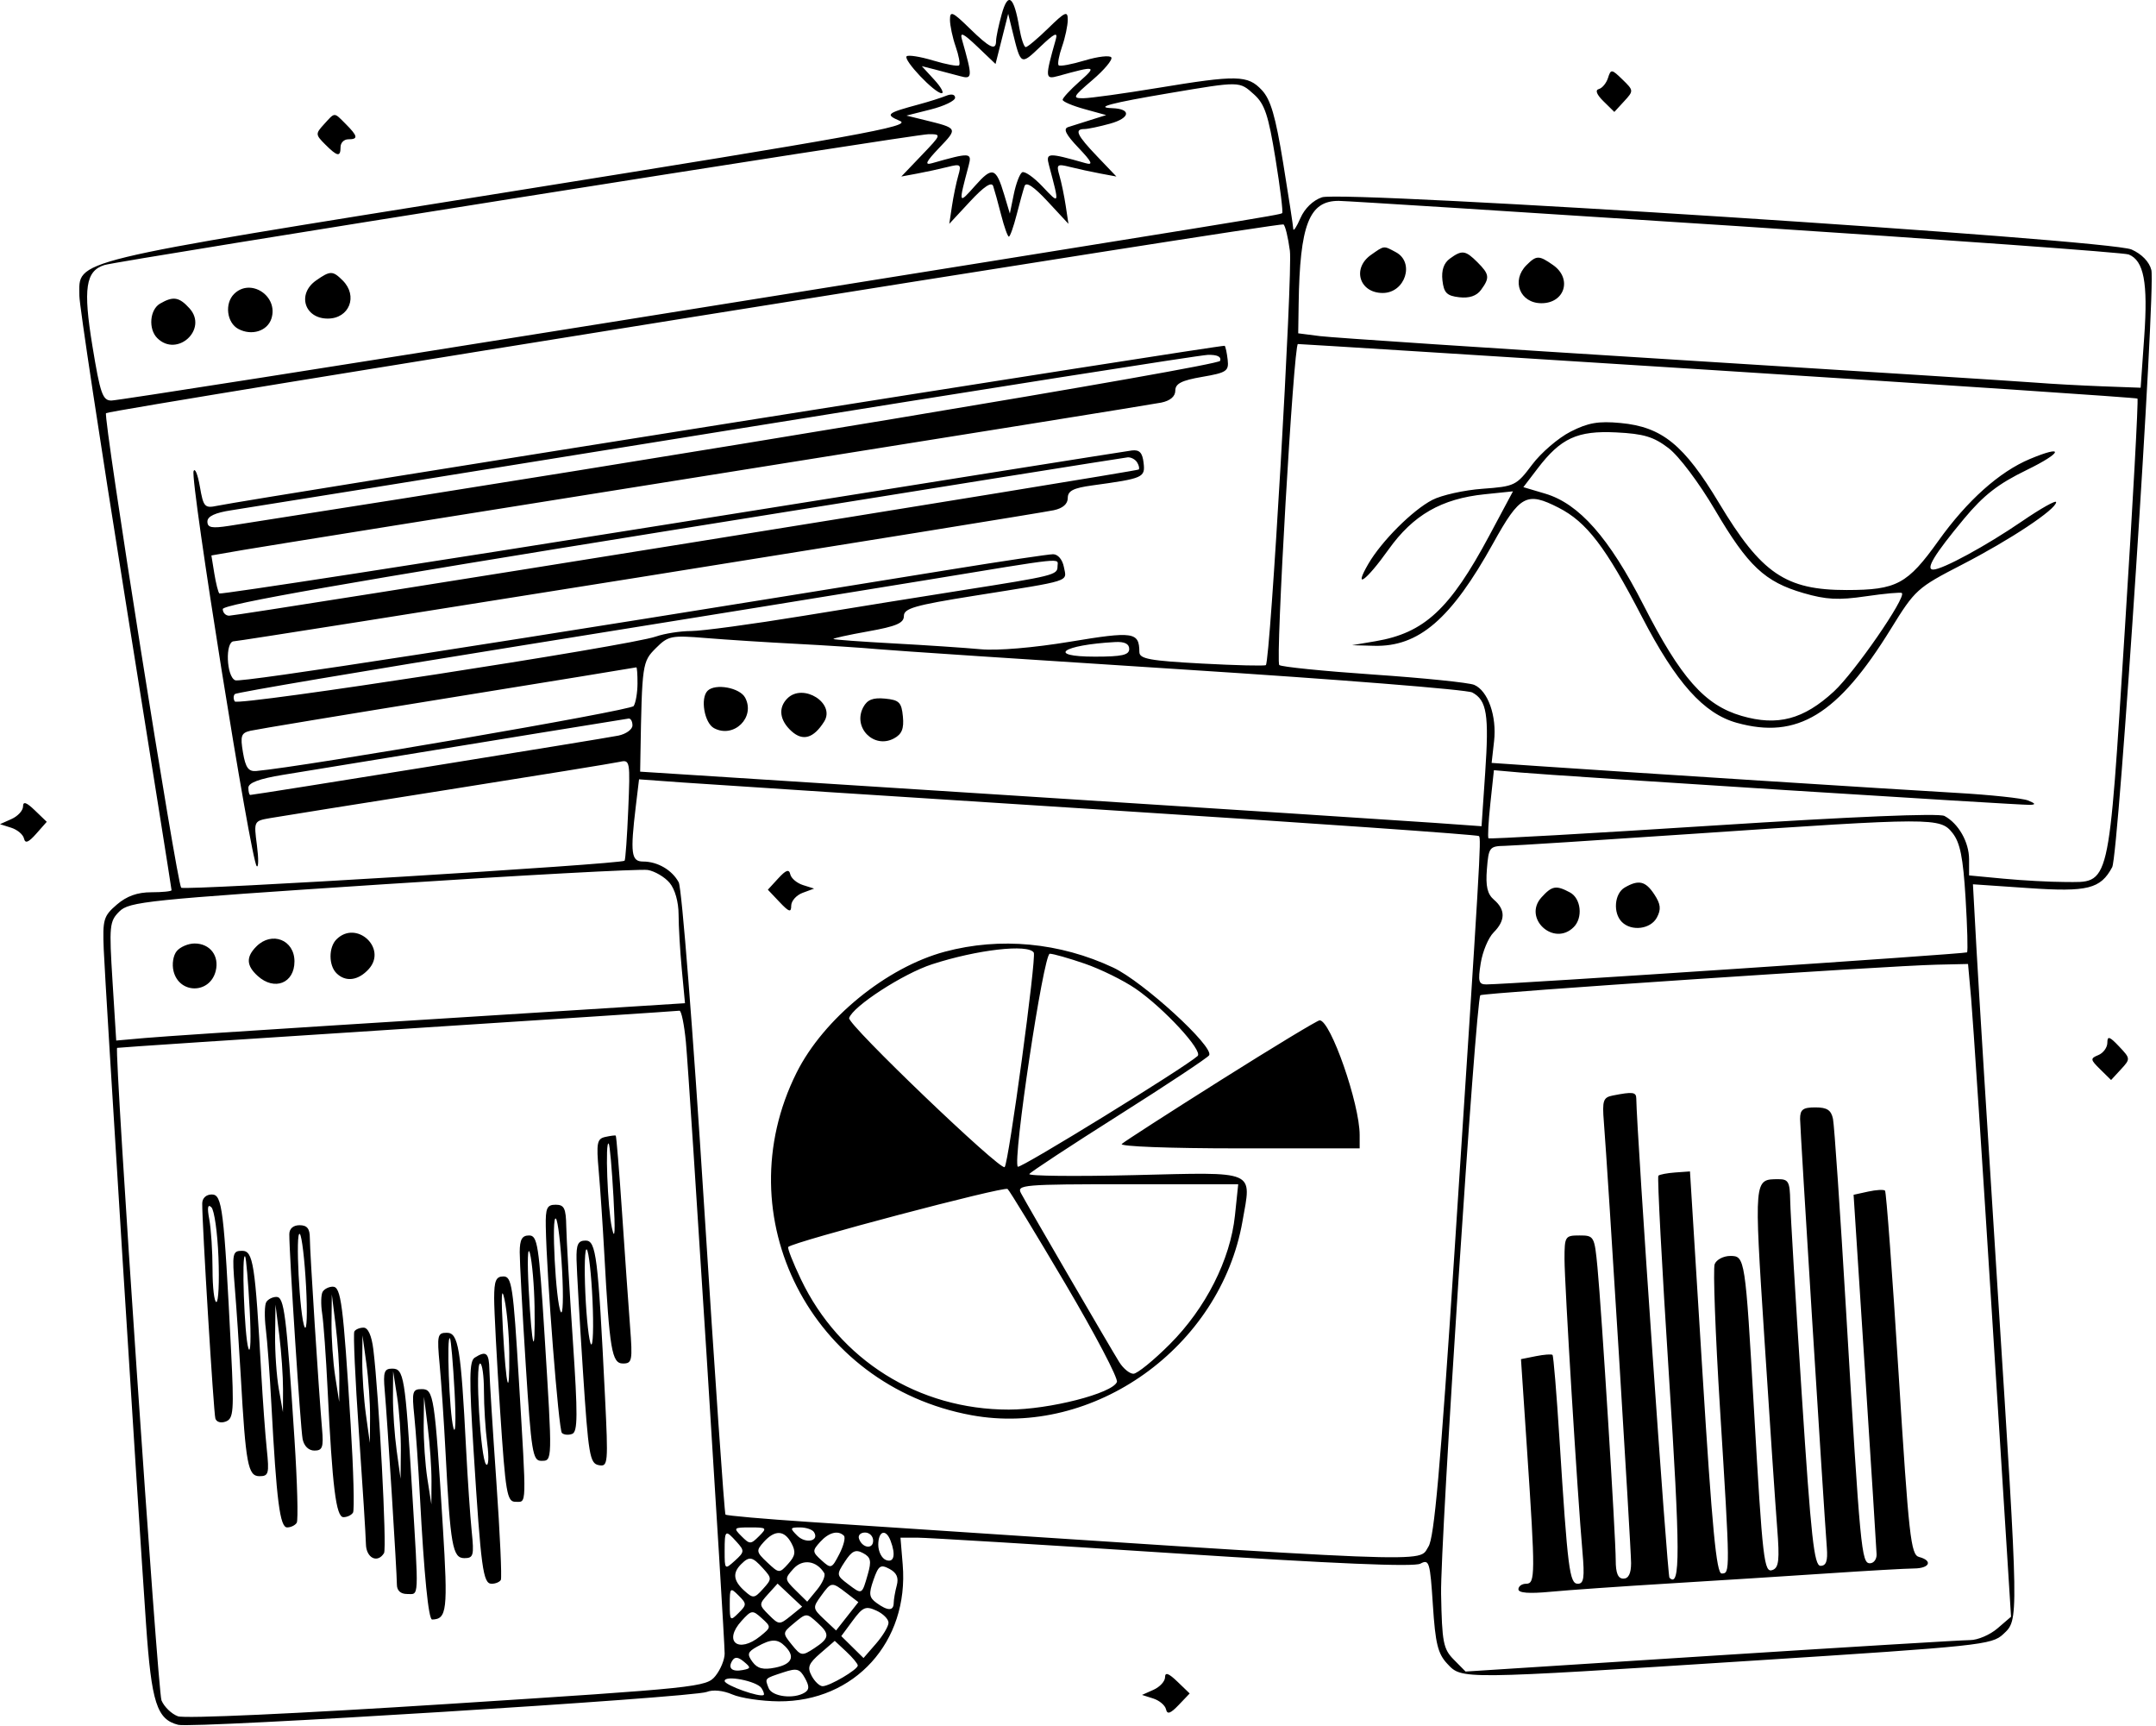 <svg width="421" height="337" viewBox="0 0 421 337" fill="none" xmlns="http://www.w3.org/2000/svg">
<path fill-rule="evenodd" clip-rule="evenodd" d="M195.597 2.787C195 4.938 194.509 7.261 194.506 7.948C194.497 9.977 193.31 9.419 189.292 5.495C186.002 2.283 185.5 2.064 185.5 3.846C185.5 4.975 186.002 7.34 186.616 9.1C187.229 10.86 187.528 12.503 187.28 12.751C187.033 12.999 184.754 12.577 182.218 11.814C179.681 11.05 177.349 10.682 177.035 10.996C176.336 11.695 182.508 18.198 183.87 18.198C184.408 18.198 183.758 17.01 182.424 15.557L180 12.916L182.5 13.549C183.875 13.897 186.079 14.481 187.397 14.845C189.936 15.547 189.959 15.173 187.837 7.698C187.4 6.158 188.089 6.479 190.834 9.094L194.397 12.491L195.633 7.594L196.868 2.698L197.727 6.198C199.344 12.784 199.313 12.768 203.147 9.113C205.9 6.489 206.599 6.161 206.163 7.698C204.041 15.173 204.064 15.547 206.603 14.845C214.052 12.785 214.26 12.841 210.75 15.958C208.963 17.545 207.5 19.131 207.5 19.482C207.5 19.834 209.412 20.649 211.75 21.295L216 22.469L213 23.413C211.35 23.932 209.363 24.56 208.585 24.809C207.559 25.138 208.108 26.247 210.585 28.845C213.209 31.598 213.537 32.297 212 31.861C204.549 29.746 204.173 29.769 204.847 32.303C206.914 40.073 206.941 39.988 203.559 36.404C201.849 34.593 200.062 33.35 199.588 33.643C199.115 33.936 198.382 35.868 197.96 37.937L197.192 41.698L196.096 38.03C194.495 32.672 193.788 32.452 190.41 36.261C187.127 39.962 187.121 39.943 189.153 32.303C189.827 29.769 189.451 29.746 182 31.861C180.463 32.297 180.791 31.598 183.415 28.845C187.07 25.011 187.086 25.042 180.5 23.425L177 22.566L181.75 21.368C184.363 20.709 186.5 19.678 186.5 19.077C186.5 18.43 185.785 18.276 184.75 18.699C183.787 19.093 181.425 19.841 179.5 20.361C173.06 22.102 172.782 22.344 175.75 23.618C178.127 24.638 167.756 26.518 99.352 37.463C12.201 51.409 15.5 50.609 15.5 57.776C15.5 59.553 19.55 86.293 24.5 117.198C29.45 148.103 33.5 173.572 33.5 173.794C33.5 174.016 31.725 174.198 29.556 174.198C26.827 174.198 24.747 174.942 22.806 176.612C20.214 178.843 20.02 179.51 20.256 185.362C20.537 192.293 26.911 293.927 28.522 317.142C29.585 332.461 30.621 335.688 34.816 336.741C37.738 337.475 135.325 331.401 138 330.319C139.21 329.83 141.185 330.023 143 330.809C144.65 331.523 148.724 332.128 152.054 332.153C166.876 332.263 177.521 320.529 176.271 305.456L175.835 300.198H179.148C180.969 300.198 203.397 301.562 228.987 303.229C260.714 305.296 276.103 305.946 277.362 305.272C279.078 304.353 279.251 304.928 279.798 313.366C280.286 320.894 280.768 322.855 282.617 324.823C285.495 327.886 284.86 327.892 342.421 324.202C386.688 321.364 388.949 321.125 391.171 319.038C394.221 316.172 394.236 317.069 390.063 251.611C388.173 221.959 386.318 192.06 385.941 185.169L385.254 172.64L396.107 173.383C407.649 174.174 410.175 173.542 412.446 169.299C413.713 166.932 420.972 56.215 420.09 52.703C419.692 51.115 418.221 49.596 416.224 48.71C411.837 46.764 262.334 37.124 258.145 38.517C256.409 39.095 254.759 40.688 253.934 42.582C253.189 44.296 252.561 45.248 252.539 44.698C252.517 44.148 251.628 38.357 250.563 31.83C249.065 22.648 248.121 19.423 246.389 17.58C243.635 14.648 241.582 14.608 226 17.178C219.4 18.266 212.907 19.166 211.57 19.177C209.33 19.196 209.467 18.918 213.327 15.614C215.63 13.643 217.287 11.662 217.008 11.211C216.73 10.761 214.403 11.025 211.836 11.797C209.27 12.57 206.967 12.999 206.72 12.751C206.472 12.503 206.771 10.86 207.384 9.1C207.998 7.34 208.5 4.975 208.5 3.846C208.5 2.064 207.998 2.283 204.708 5.495C202.622 7.532 200.637 9.198 200.296 9.198C199.955 9.198 199.389 7.501 199.039 5.428C197.99 -0.78 196.834 -1.667 195.597 2.787ZM313.995 15.212C313.671 16.234 312.865 17.211 312.203 17.384C311.436 17.584 311.767 18.452 313.115 19.775L315.23 21.853L317.141 19.775C319.027 17.726 319.023 17.669 316.819 15.527C314.701 13.468 314.554 13.452 313.995 15.212ZM244.89 18.448C246.959 20.308 247.682 22.483 249.065 30.996C249.984 36.66 250.571 41.435 250.368 41.607C249.952 41.961 246.327 42.55 117.36 63.202C65.858 71.45 22.836 78.198 21.756 78.198C20.038 78.198 19.575 76.873 18.048 67.566C16.203 56.325 16.717 52.884 20.41 51.738C23.218 50.867 178.641 26.198 181.322 26.198C183.88 26.198 183.866 26.24 179.953 30.33L176 34.463L179.133 33.879C180.857 33.557 183.514 32.982 185.039 32.599C187.601 31.956 187.758 32.084 187.116 34.301C186.734 35.619 186.184 38.273 185.894 40.198L185.366 43.698L189.42 39.334C192.136 36.41 193.628 35.42 193.938 36.334C194.193 37.084 194.891 39.61 195.489 41.948C196.088 44.286 196.767 46.198 197 46.198C197.233 46.198 197.912 44.286 198.511 41.948C199.109 39.61 199.807 37.084 200.062 36.334C200.372 35.42 201.864 36.41 204.58 39.334L208.634 43.698L208.106 40.198C207.816 38.273 207.266 35.619 206.884 34.301C206.242 32.084 206.399 31.956 208.961 32.599C210.486 32.982 213.143 33.557 214.867 33.879L218 34.463L214.25 30.538C210.275 26.379 209.725 25.201 211.75 25.192C212.438 25.189 214.699 24.715 216.776 24.138C220.719 23.043 220.965 21.255 217.191 21.119C213.6 20.99 217.002 20.093 228.319 18.185C242.248 15.837 241.983 15.833 244.89 18.448ZM63.25 24.281C61.58 26.111 61.591 26.289 63.5 28.198C65.892 30.59 66.5 30.692 66.5 28.698C66.5 27.873 67.175 27.198 68 27.198C69.994 27.198 69.892 26.59 67.5 24.198C65.161 21.859 65.467 21.853 63.25 24.281ZM339 44.125C380.25 46.815 414.746 49.314 415.658 49.679C418.633 50.868 419.449 55.154 418.705 65.698L418 75.698L410.5 75.42C406.375 75.267 400.525 74.945 397.5 74.704C394.475 74.464 362.75 72.444 327 70.216C291.25 67.988 260.087 65.92 257.75 65.62L253.5 65.075L253.584 59.387C253.815 43.841 255.632 39.176 261.441 39.216C262.849 39.225 297.75 41.434 339 44.125ZM251.875 48.966C252.444 53.256 248.051 128.98 247.183 129.848C246.99 130.041 241.358 129.905 234.666 129.545C224.475 128.997 222.498 128.632 222.485 127.294C222.447 123.381 221.37 123.22 208.97 125.279C201.86 126.46 194.767 127.059 191.5 126.753C188.475 126.471 180.825 125.958 174.5 125.615C168.175 125.271 162.885 124.884 162.744 124.755C162.604 124.626 165.641 123.957 169.494 123.268C175.037 122.278 176.5 121.649 176.5 120.259C176.5 118.773 178.629 118.162 190.25 116.311C209.569 113.234 208.307 113.638 207.748 110.713C207.467 109.246 206.586 108.2 205.633 108.203C204.735 108.206 195.675 109.558 185.5 111.207C95.405 125.814 47.166 133.284 45.949 132.817C44.19 132.142 43.934 125.198 45.667 125.198C46.993 125.198 201.518 100.504 205.75 99.616C207.523 99.244 208.5 98.397 208.5 97.232C208.5 95.834 209.576 95.278 213.25 94.774C223.286 93.397 223.641 93.241 223.308 90.356C223.077 88.362 222.5 87.76 221 87.947C219.9 88.084 179.457 94.515 131.126 102.239C82.795 109.963 43.063 116.094 42.833 115.864C42.603 115.634 42.159 113.87 41.846 111.944L41.278 108.442L47.639 107.343C51.138 106.738 92.25 100.15 139 92.704C185.75 85.257 225.238 78.911 226.75 78.602C228.509 78.242 229.5 77.398 229.5 76.259C229.5 74.893 230.721 74.269 234.75 73.577C239.511 72.759 239.975 72.449 239.728 70.248C239.579 68.914 239.316 67.681 239.144 67.508C238.864 67.228 48.782 97.41 42.386 98.75C39.964 99.257 39.717 98.981 39.029 94.998C38.62 92.633 38.068 91.272 37.801 91.975C37.106 93.803 48.978 168.054 50.133 169.107C50.49 169.432 50.504 167.579 50.166 164.989C49.552 160.302 49.565 160.277 52.775 159.715C54.549 159.405 70.175 156.911 87.5 154.172C104.825 151.433 119.92 148.983 121.045 148.728C123.017 148.279 123.075 148.608 122.68 157.98C122.455 163.325 122.133 167.85 121.964 168.036C121.355 168.707 35.985 173.908 35.382 173.311C34.546 172.481 20.095 81.269 20.704 80.661C21.361 80.004 249.841 43.386 250.618 43.813C250.958 44 251.524 46.319 251.875 48.966ZM267.723 49.755C263.964 52.387 265.436 57.198 270 57.198C274.393 57.198 276.313 51.238 272.566 49.233C270.134 47.932 270.36 47.908 267.723 49.755ZM283.105 50.497C281.923 51.362 281.441 52.784 281.664 54.747C281.941 57.177 282.521 57.757 284.951 58.034C286.914 58.257 288.336 57.775 289.201 56.593C290.937 54.218 290.85 53.548 288.5 51.198C286.15 48.848 285.48 48.761 283.105 50.497ZM298.071 51.769C295.051 54.79 296.789 59.198 301 59.198C305.564 59.198 307.036 54.387 303.277 51.755C300.509 49.816 300.024 49.817 298.071 51.769ZM61.723 54.755C57.964 57.387 59.436 62.198 64 62.198C68.211 62.198 69.949 57.79 66.929 54.769C64.976 52.817 64.491 52.816 61.723 54.755ZM45.7 57.398C43.826 59.272 44.285 63.013 46.538 64.218C49.141 65.612 52.224 64.642 53.004 62.185C54.401 57.785 48.911 54.187 45.7 57.398ZM31.25 59.278C29.241 60.448 28.932 64.23 30.7 65.998C34.584 69.882 40.686 64.271 37.004 60.202C34.982 57.968 33.82 57.781 31.25 59.278ZM335.5 72.319C380.325 75.17 417.171 77.643 417.38 77.813C417.588 77.984 416.482 98.224 414.921 122.791C411.653 174.23 412.135 172.203 403.177 172.191C400.33 172.187 394.962 171.897 391.25 171.546L384.5 170.909V167.776C384.5 164.403 382.439 160.771 379.69 159.3C378.617 158.725 361.817 159.424 334.491 161.179C310.571 162.715 290.848 163.834 290.662 163.664C290.476 163.494 290.637 160.432 291.02 156.86L291.715 150.365L296.858 150.818C304.577 151.499 394.529 157.208 396.388 157.135C397.587 157.087 397.487 156.867 396 156.273C394.9 155.835 388.6 155.168 382 154.791C370.171 154.116 318.883 150.834 300.634 149.584L291.269 148.943L291.747 144.697C292.3 139.796 290.551 134.85 287.861 133.705C286.838 133.269 278.001 132.365 268.224 131.696C258.447 131.027 250.158 130.189 249.802 129.834C249.034 129.066 252.623 67.212 253.438 67.166C253.747 67.149 290.675 69.468 335.5 72.319ZM238.253 70.448C237.921 71.449 132.932 88.926 44.75 102.659C41.345 103.189 40.5 103.022 40.5 101.821C40.5 100.799 42.006 100.095 45.225 99.612C47.823 99.222 91.136 92.258 141.475 84.137C191.814 76.015 234.275 69.331 235.833 69.284C237.681 69.228 238.523 69.633 238.253 70.448ZM306.675 84.277C304.296 85.49 300.921 88.387 299.175 90.715C296.111 94.801 295.773 94.965 289.492 95.423C285.913 95.683 281.502 96.663 279.69 97.6C275.836 99.593 269.768 105.657 267.193 110.088C264.178 115.279 266.734 113.464 271.134 107.29C275.941 100.543 281.471 97.366 289.923 96.494L295.436 95.925L290.823 104.551C283.136 118.924 278.129 123.573 268.597 125.185L264 125.963L268.29 126.08C277.036 126.32 283.351 120.884 291.588 106.027C296.782 96.659 298.11 95.938 304.327 99.109C309.826 101.915 313.536 106.768 320.605 120.4C327.302 133.317 332.674 139.32 339.145 141.117C350.954 144.395 358.861 139.577 369.219 122.792C373.953 115.121 374.365 114.749 383.1 110.247C392.538 105.383 401.5 99.435 401.5 98.035C401.5 97.582 398.508 99.26 394.851 101.763C387.868 106.544 379.308 111.198 377.498 111.198C375.923 111.198 377.71 108.251 383.52 101.269C387.363 96.652 390.153 94.482 395.75 91.759C402.761 88.348 403.227 86.738 396.372 89.611C390.409 92.11 384.138 97.718 378.524 105.57C372.456 114.058 370.362 115.182 360.616 115.192C348.684 115.205 343.944 111.979 335.687 98.228C328.846 86.835 324.551 83.343 316.445 82.584C312.114 82.178 310.115 82.525 306.675 84.277ZM325.809 87.484C327.855 89.045 331.767 94.248 334.91 99.588C341.35 110.531 344.61 113.593 352.157 115.787C356.59 117.075 358.997 117.2 364.341 116.416C368.003 115.879 371.17 115.593 371.378 115.78C372.28 116.593 362.139 131.276 358.11 134.99C352.171 140.464 347.104 141.806 340.081 139.765C332.889 137.674 328.215 132.391 320.909 118.098C314.196 104.965 308.348 98.34 301.733 96.375L297.467 95.108L300.226 91.491C304.772 85.53 308.009 84.042 315.61 84.42C320.968 84.685 322.9 85.266 325.809 87.484ZM222.041 90.265C222.404 90.851 222.543 91.481 222.35 91.664C221.952 92.042 46.671 120.207 44.75 120.202C44.063 120.2 43.5 119.619 43.5 118.911C43.5 117.978 67.669 113.734 131.25 103.502C179.513 95.735 219.536 89.34 220.191 89.289C220.846 89.239 221.679 89.678 222.041 90.265ZM206.5 110.619C206.5 112.242 205.695 112.442 188 115.22C180.85 116.343 166.843 118.597 156.874 120.23C146.905 121.862 137.037 123.198 134.945 123.198C132.853 123.198 129.76 123.682 128.071 124.273C122.851 126.1 46.42 137.878 45.843 136.945C45.544 136.461 45.554 135.81 45.866 135.499C46.177 135.188 71.309 130.936 101.716 126.051C132.122 121.166 167.575 115.433 180.5 113.31C208.875 108.65 206.5 108.896 206.5 110.619ZM155.5 125.697C161.275 125.997 168.475 126.469 171.5 126.746C174.525 127.023 201.439 128.811 231.308 130.72C261.177 132.628 286.459 134.641 287.49 135.193C290.336 136.716 290.785 139.517 290.01 150.886L289.3 161.304L280.15 160.65C275.118 160.291 238.15 157.894 198 155.323L125 150.651L125.056 147.424C125.363 129.578 125.419 129.188 128.066 126.541C130.481 124.126 131.053 124.01 137.816 124.564C141.767 124.888 149.725 125.398 155.5 125.697ZM220.5 126.698C220.5 127.882 219.089 128.198 213.8 128.198C204.223 128.198 207.391 125.912 217.75 125.348C219.594 125.247 220.5 125.692 220.5 126.698ZM124.485 133.448C124.476 135.235 124.139 137.213 123.735 137.842C123.168 138.724 59.522 149.677 50.044 150.523C48.514 150.66 47.948 149.876 47.448 146.928C46.892 143.651 47.082 143.094 48.904 142.667C50.057 142.397 67.425 139.521 87.5 136.277C107.575 133.033 124.113 130.338 124.25 130.288C124.387 130.239 124.493 131.661 124.485 133.448ZM138.167 134.865C136.71 136.321 137.545 141.152 139.428 142.159C143.294 144.228 147.558 140.043 145.5 136.198C144.456 134.248 139.656 133.375 138.167 134.865ZM153.743 136.355C151.913 138.185 152.226 140.64 154.559 142.751C156.776 144.758 158.871 144.143 160.928 140.881C163.192 137.293 156.819 133.279 153.743 136.355ZM168.57 138.067C166.454 142.021 170.626 146.271 174.558 144.167C176.101 143.341 176.54 142.268 176.308 139.882C176.04 137.113 175.585 136.658 172.816 136.39C170.462 136.162 169.356 136.599 168.57 138.067ZM123.5 141.619C123.5 142.4 122.262 143.298 120.75 143.614C118.146 144.158 49.639 155.198 48.866 155.198C48.664 155.198 48.5 154.564 48.5 153.788C48.5 152.824 50.631 152.03 55.25 151.275C98.554 144.196 122.132 140.357 122.75 140.285C123.162 140.237 123.5 140.837 123.5 141.619ZM215.194 158.075C255.451 160.648 288.574 162.966 288.8 163.225C289.262 163.755 289.041 167.495 283.999 244.695C281.251 286.766 280.06 300.221 278.93 301.945C276.823 305.161 283.21 305.415 158.022 297.132C149.234 296.551 141.873 295.904 141.664 295.695C141.455 295.486 139.558 268.082 137.449 234.798C135.329 201.333 133.131 173.378 132.534 172.262C131.245 169.853 128.407 168.198 125.566 168.198C123.259 168.198 123.049 166.597 124.151 157.423L124.785 152.148L133.392 152.772C138.127 153.116 174.937 155.502 215.194 158.075ZM4.5 157.44C4.5 158.239 3.488 159.345 2.25 159.897L0 160.903L2.186 161.597C3.388 161.979 4.513 162.927 4.686 163.704C4.915 164.734 5.558 164.485 7.065 162.78L9.13 160.444L6.815 158.216C5.147 156.611 4.5 156.394 4.5 157.44ZM381.273 162.636C382.756 164.522 383.332 167.397 383.815 175.333C384.159 180.975 384.288 185.744 384.101 185.93C383.802 186.229 294.75 192.167 290.238 192.189C288.731 192.197 288.572 191.597 289.14 188.046C289.505 185.762 290.636 183.062 291.652 182.046C293.972 179.726 294.002 177.609 291.744 175.675C290.43 174.55 290.078 173.04 290.345 169.685C290.684 165.41 290.851 165.195 293.851 165.135C295.583 165.1 312.3 164.031 331 162.76C377.592 159.591 378.875 159.588 381.273 162.636ZM130.75 172.351C131.798 173.59 132.503 176.08 132.507 178.559C132.511 180.835 132.794 185.659 133.136 189.278L133.757 195.857L114.879 197.056C104.495 197.716 82.05 199.131 65 200.201C47.95 201.271 31.456 202.371 28.347 202.647L22.694 203.147L21.971 191.576C21.293 180.717 21.374 179.879 23.302 177.951C25.221 176.032 28.604 175.684 74.678 172.654C101.805 170.87 125.125 169.607 126.5 169.847C127.875 170.087 129.787 171.214 130.75 172.351ZM151.969 171.485L149.939 173.698L152.219 176.106C154.078 178.069 154.5 178.202 154.5 176.824C154.5 175.894 155.505 174.762 156.734 174.307L158.967 173.481L156.798 172.793C155.605 172.414 154.487 171.467 154.314 170.688C154.08 169.631 153.486 169.833 151.969 171.485ZM317.25 173.278C315.241 174.448 314.932 178.23 316.7 179.998C318.586 181.884 322.315 181.411 323.536 179.131C324.396 177.523 324.288 176.523 323.048 174.631C321.325 172.001 319.98 171.688 317.25 173.278ZM300.996 175.202C297.314 179.271 303.416 184.882 307.3 180.998C309.137 179.161 308.728 175.39 306.566 174.233C303.853 172.782 303.062 172.919 300.996 175.202ZM65.7 183.398C64.157 184.941 64.157 188.455 65.7 189.998C67.476 191.774 69.954 191.458 72.004 189.194C75.686 185.125 69.584 179.514 65.7 183.398ZM50.071 184.769C48.011 186.83 48.086 188.514 50.329 190.543C53.599 193.503 57.5 191.955 57.5 187.698C57.5 183.487 53.092 181.749 50.071 184.769ZM34.511 185.685C33.818 186.52 33.546 188.245 33.891 189.618C35.015 194.099 40.993 194.067 42.12 189.575C42.863 186.616 41.01 184.198 38 184.198C36.76 184.198 35.19 184.867 34.511 185.685ZM184.5 185.801C173.114 188.848 160.811 198.885 155.544 209.426C141.514 237.502 158.372 270.525 189.675 276.287C213.566 280.685 238.306 263.003 242.617 238.448C244.396 228.309 245.636 228.839 221.504 229.419C209.981 229.695 200.752 229.599 200.996 229.205C201.239 228.811 209.116 223.633 218.5 217.698C227.884 211.763 235.807 206.51 236.107 206.025C237.126 204.376 223.199 191.639 217.388 188.908C206.962 184.007 195.317 182.907 184.5 185.801ZM201.863 185.976C202.418 186.874 196.962 227.069 196.179 227.853C195.376 228.655 165.417 199.95 165.807 198.753C166.561 196.437 176.347 190.094 182 188.257C190.791 185.399 200.796 184.25 201.863 185.976ZM211.827 188.138C214.928 189.205 219.397 191.407 221.756 193.03C227.301 196.845 234.962 205.159 233.857 206.162C231.387 208.403 199.195 228.226 198.749 227.78C197.682 226.714 203.762 186.198 204.989 186.198C205.648 186.198 208.725 187.071 211.827 188.138ZM384.902 194.948C385.235 198.66 387.125 227.334 389.101 258.666L392.694 315.635L390.041 317.916C388.582 319.171 386.176 320.198 384.694 320.197C383.212 320.196 360.441 321.578 334.092 323.266L286.184 326.337L283.891 324.017C281.824 321.927 281.578 320.661 281.401 311.198C281.214 301.267 288.169 195.195 289.066 194.299C289.532 193.833 368.375 188.555 378.149 188.336L384.297 188.198L384.902 194.948ZM133.936 203.448C134.593 210.349 141.505 319.421 141.502 322.837C141.501 324.014 140.688 325.979 139.697 327.204C137.943 329.369 136.486 329.521 87.447 332.667C57.775 334.57 36.068 335.56 34.738 335.07C33.493 334.613 32.051 333.217 31.532 331.968C30.805 330.218 22.295 205.1 22.868 204.578C22.941 204.512 47.525 202.881 77.5 200.953C107.475 199.024 132.302 197.391 132.67 197.322C133.039 197.254 133.609 200.011 133.936 203.448ZM238.457 210.831C228.306 217.228 219.572 222.853 219.05 223.331C218.511 223.823 228.35 224.198 241.8 224.198H265.5V221.592C265.5 215.483 259.819 199.198 257.687 199.198C257.262 199.198 248.609 204.433 238.457 210.831ZM411.5 203.572C411.5 204.502 410.712 205.585 409.75 205.98C408.132 206.644 408.16 206.855 410.115 208.775L412.23 210.853L414.146 208.775C416.037 206.724 416.033 206.668 413.781 204.29C411.922 202.327 411.5 202.194 411.5 203.572ZM314.902 213.884C313.058 214.247 312.849 214.868 313.181 218.998C313.956 228.635 318.5 302.247 318.5 305.165C318.5 307.194 318.004 308.198 317 308.198C315.944 308.198 315.5 307.13 315.5 304.59C315.5 300.09 312.746 255.915 311.938 247.448C311.355 241.344 311.272 241.198 308.42 241.198C305.615 241.198 305.5 241.38 305.5 245.81C305.5 250.589 308.038 291.96 309.005 302.948C309.449 307.991 309.276 309.198 308.107 309.198C306.479 309.198 306.126 306.413 304.505 280.78C303.951 272.026 303.346 264.71 303.159 264.524C302.972 264.337 301.51 264.446 299.91 264.766L297 265.348L298.182 283.023C299.819 307.503 299.807 309.198 298 309.198C297.175 309.198 296.5 309.684 296.5 310.278C296.5 310.999 298.576 311.16 302.75 310.763C306.188 310.436 316.65 309.705 326 309.139C335.35 308.572 349.3 307.686 357 307.168C364.7 306.651 372.238 306.221 373.75 306.213C376.818 306.196 377.475 304.686 374.727 303.968C373.125 303.549 372.739 300.078 370.741 268.198C369.524 248.78 368.329 232.694 368.086 232.45C367.842 232.207 366.362 232.289 364.796 232.633L361.948 233.258L364.164 267.478C365.383 286.299 366.407 302.486 366.44 303.448C366.473 304.41 365.887 305.198 365.138 305.198C363.488 305.198 363.259 302.776 360.468 255.698C359.326 236.448 358.183 219.686 357.927 218.448C357.57 216.722 356.768 216.198 354.481 216.198C352.056 216.198 351.5 216.618 351.501 218.448C351.502 220.423 356.032 293.019 356.728 302.198C356.922 304.757 356.591 305.698 355.496 305.698C354.241 305.698 353.649 300.304 351.823 272.198C350.625 253.773 349.613 236.785 349.573 234.448C349.509 230.724 349.221 230.2 347.25 230.213C342.476 230.246 342.504 229.928 344.525 261.22C345.571 277.433 346.698 294.126 347.029 298.316C347.519 304.522 347.355 306.04 346.145 306.504C344.462 307.15 344.192 304.831 342.498 275.198C340.805 245.602 340.743 245.198 337.889 245.198C336.541 245.198 335.16 245.921 334.821 246.804C334.482 247.687 334.953 260.4 335.867 275.054C337.858 306.982 337.86 307.198 336.186 307.198C335.164 307.198 334.33 298.465 332.436 267.948L330 228.698L327.128 228.903C325.549 229.016 324.064 229.3 323.829 229.535C323.594 229.77 324.516 247.228 325.878 268.33C328.118 303.057 328.139 310.17 325.992 308.024C325.584 307.615 319.588 221.003 319.514 214.448C319.5 213.196 318.816 213.112 314.902 213.884ZM118.18 221.969C116.584 222.322 116.427 223.134 116.905 228.535C117.206 231.925 117.697 239.198 117.998 244.698C119.028 263.567 119.474 266.198 121.64 266.198C123.437 266.198 123.542 265.651 123.029 258.948C122.725 254.96 122.023 244.977 121.469 236.763C120.916 228.549 120.359 221.769 120.232 221.697C120.104 221.625 119.181 221.747 118.18 221.969ZM119.793 233.698C120.171 240.503 120.072 242.42 119.482 239.698C118.635 235.791 118.137 222.455 118.869 223.281C119.072 223.511 119.488 228.198 119.793 233.698ZM208.049 250.663C213.847 260.485 218.369 269.097 218.098 269.803C217.243 272.032 204.852 275.198 196.984 275.198C179.366 275.198 163.917 265.513 156.394 249.753C154.833 246.484 153.721 243.644 153.922 243.443C154.946 242.419 196.109 231.543 196.754 232.125C197.169 232.5 202.252 240.842 208.049 250.663ZM241.148 237.294C240.246 245.925 235.437 255.42 228.41 262.448C225.247 265.611 222.057 268.198 221.321 268.198C220.584 268.198 219.346 267.186 218.569 265.948C216.937 263.349 200.769 235.561 199.368 232.948C198.488 231.306 199.771 231.198 220.107 231.198H241.785L241.148 237.294ZM39.488 234.948C39.46 238.938 41.713 275.796 42.054 276.931C42.266 277.636 43.144 277.888 44.103 277.52C45.604 276.944 45.713 275.491 45.125 263.787C43.722 235.874 43.393 233.198 41.357 233.198C40.26 233.198 39.495 233.914 39.488 234.948ZM42.658 245.448C42.846 250.261 42.663 254.198 42.25 254.198C41.837 254.198 41.5 251.329 41.5 247.823C41.5 244.317 41.215 239.929 40.868 238.073C40.432 235.748 40.559 235.009 41.276 235.698C41.848 236.248 42.47 240.636 42.658 245.448ZM106.574 239.448C106.743 249.171 109.08 279.112 109.721 279.752C110.102 280.133 111.007 280.217 111.733 279.939C112.818 279.522 112.839 276.277 111.849 261.565C111.188 251.738 110.614 241.785 110.574 239.448C110.512 235.889 110.175 235.198 108.5 235.198C106.802 235.198 106.511 235.84 106.574 239.448ZM109.765 248.117C110.042 253.297 109.923 256.897 109.502 256.117C108.522 254.303 107.62 236.895 108.56 237.926C108.946 238.351 109.489 242.936 109.765 248.117ZM56.494 240.948C56.481 245.001 58.68 278.887 59.09 280.948C59.362 282.313 60.269 283.198 61.396 283.198C62.974 283.198 63.198 282.556 62.884 278.948C62.255 271.733 60.5 244.298 60.5 241.678C60.5 239.865 59.962 239.198 58.5 239.198C57.264 239.198 56.498 239.867 56.494 240.948ZM59.765 251.117C60.042 256.297 59.923 259.897 59.502 259.117C58.522 257.303 57.62 239.895 58.56 240.926C58.946 241.351 59.489 245.936 59.765 251.117ZM101.485 244.448C101.477 246.236 102.006 256.136 102.661 266.448C103.744 283.492 104.018 285.198 105.676 285.198C107.895 285.198 107.886 285.551 106.322 260.448C105.233 242.974 104.956 241.198 103.311 241.198C101.938 241.198 101.496 241.983 101.485 244.448ZM104.382 255.115C104.549 265.584 103.877 263.578 103.237 251.698C102.938 246.145 103.047 243.032 103.481 244.698C103.911 246.348 104.317 251.036 104.382 255.115ZM112.58 245.948C112.623 248.011 113.186 257.793 113.83 267.686C114.897 284.085 115.169 285.707 116.907 286.04C118.736 286.39 118.786 285.832 118.132 272.552C116.783 245.189 116.41 242.198 114.352 242.198C112.864 242.198 112.516 242.936 112.58 245.948ZM115.702 253.956C115.93 259.048 115.801 262.873 115.415 262.456C115.028 262.039 114.526 257.532 114.298 252.44C114.07 247.348 114.199 243.523 114.585 243.94C114.972 244.357 115.474 248.864 115.702 253.956ZM45.857 251.448C46.183 255.436 46.704 263.198 47.015 268.698C47.985 285.88 48.419 288.198 50.666 288.198C52.455 288.198 52.592 287.697 52.096 282.948C51.795 280.061 51.311 273.423 51.02 268.198C49.822 246.638 49.441 244.198 47.265 244.198C45.394 244.198 45.303 244.667 45.857 251.448ZM48.756 255.698C49.05 261.211 48.933 264.576 48.494 263.198C47.72 260.762 47.143 244.452 47.861 245.281C48.059 245.511 48.462 250.198 48.756 255.698ZM96.494 253.448C96.491 255.785 97.015 265.686 97.659 275.448C98.723 291.574 98.998 293.198 100.665 293.198C102.871 293.198 102.832 294.613 101.321 269.448C100.217 251.052 99.941 249.198 98.303 249.198C96.849 249.198 96.499 250.022 96.494 253.448ZM99.442 264.115C99.528 273.595 98.843 271.149 98.207 259.698C97.829 252.893 97.928 250.976 98.518 253.698C98.995 255.898 99.411 260.586 99.442 264.115ZM63.011 252.181C62.676 252.722 62.629 254.634 62.906 256.431C63.182 258.228 63.66 264.873 63.967 271.198C64.899 290.385 65.621 296.198 67.07 296.198C67.792 296.198 68.629 295.798 68.931 295.309C69.234 294.82 69.026 287.057 68.471 278.059C67.019 254.538 66.586 251.198 64.987 251.198C64.234 251.198 63.345 251.64 63.011 252.181ZM51.998 254.201C51.657 254.753 51.616 257.115 51.906 259.451C52.197 261.787 52.686 268.423 52.994 274.198C53.997 293.02 54.661 298.198 56.07 298.198C56.792 298.198 57.634 297.79 57.942 297.292C58.25 296.793 58.054 289.481 57.507 281.042C55.914 256.472 55.499 253.198 53.979 253.198C53.231 253.198 52.339 253.649 51.998 254.201ZM66.258 269.198L66.233 273.698L65.454 268.698C65.026 265.948 64.702 261.223 64.735 258.198L64.794 252.698L65.538 258.698C65.948 261.998 66.272 266.723 66.258 269.198ZM55.266 271.198L55.25 275.698L54.449 271.198C54.009 268.723 53.681 263.998 53.721 260.698L53.794 254.698L54.538 260.698C54.948 263.998 55.275 268.723 55.266 271.198ZM69.192 259.948C68.957 260.361 69.359 269.248 70.085 279.698C70.811 290.148 71.427 299.936 71.453 301.448C71.5 304.172 73.713 305.28 74.988 303.217C75.567 302.28 73.996 272.335 72.901 263.448C72.569 260.755 71.872 259.198 70.998 259.198C70.239 259.198 69.426 259.535 69.192 259.948ZM85.853 266.448C86.175 269.886 86.695 277.648 87.009 283.698C87.943 301.73 88.383 304.198 90.666 304.198C92.454 304.198 92.592 303.693 92.107 298.948C91.812 296.061 91.316 288.748 91.004 282.698C89.995 263.105 89.51 260.198 87.254 260.198C85.421 260.198 85.312 260.681 85.853 266.448ZM72.26 276.698L72.218 281.698L71.458 276.198C71.04 273.173 70.717 268.448 70.74 265.698L70.782 260.698L71.542 266.198C71.96 269.223 72.283 273.948 72.26 276.698ZM88.763 271.698C89.062 277.251 88.953 280.364 88.519 278.698C87.742 275.72 87.168 260.483 87.862 261.281C88.061 261.511 88.467 266.198 88.763 271.698ZM92.694 265.057C91.631 265.731 91.591 269.136 92.481 283.292C93.927 306.289 94.322 309.198 96.002 309.198C96.761 309.198 97.569 308.861 97.797 308.448C98.025 308.035 97.63 299.373 96.919 289.198C96.208 279.023 95.598 269.236 95.563 267.448C95.498 264.096 94.941 263.632 92.694 265.057ZM94.5 271.558C94.5 274.507 94.788 279.119 95.141 281.808C95.496 284.516 95.399 286.341 94.924 285.897C93.845 284.891 92.731 266.196 93.75 266.197C94.162 266.198 94.5 268.61 94.5 271.558ZM75.123 271.448C75.624 277.093 77.5 307.008 77.5 309.353C77.5 310.531 78.223 311.198 79.5 311.198C81.851 311.198 81.784 312.631 80.461 290.826C79.119 268.712 78.87 267.198 76.578 267.198C75.03 267.198 74.804 267.857 75.123 271.448ZM78.272 283.198L78.218 288.698L77.458 283.198C77.04 280.173 76.713 275.448 76.733 272.698L76.767 267.698L77.546 272.698C77.974 275.448 78.301 280.173 78.272 283.198ZM80.9 276.448C81.199 279.335 81.693 286.423 81.998 292.198C82.807 307.487 83.672 316.2 84.379 316.183C87.275 316.111 87.479 314.363 86.477 298.141C84.892 272.485 84.695 271.198 82.356 271.198C80.541 271.198 80.406 271.683 80.9 276.448ZM84.258 289.198L84.233 293.698L83.454 288.698C83.026 285.948 82.702 281.223 82.735 278.198L82.794 272.698L83.538 278.698C83.948 281.998 84.272 286.723 84.258 289.198ZM148.214 299.912C146.595 301.531 146.405 301.531 144.786 299.912C143.167 298.293 143.262 298.198 146.5 298.198C149.738 298.198 149.833 298.293 148.214 299.912ZM158.957 299.129C160.034 300.87 157.315 301.442 155.69 299.816C154.199 298.325 154.241 298.198 156.227 298.198C157.412 298.198 158.641 298.617 158.957 299.129ZM143.853 301.036C145.41 302.756 145.388 302.99 143.508 304.691C141.532 306.479 141.5 306.45 141.5 302.853C141.5 298.645 141.612 298.559 143.853 301.036ZM154.545 301.281C155.435 302.945 155.307 303.753 153.911 305.297C152.186 307.203 152.13 307.199 149.832 305.041C147.652 302.992 147.609 302.736 149.156 301.025C151.328 298.626 153.17 298.713 154.545 301.281ZM164.793 299.825C165.138 300.17 164.731 301.785 163.888 303.415C162.413 306.268 162.284 306.312 160.42 304.625C158.609 302.987 158.591 302.755 160.147 301.036C161.838 299.167 163.661 298.692 164.793 299.825ZM170.5 300.781C170.5 302.547 168.347 302.24 167.729 300.386C167.511 299.732 168.046 299.198 168.917 299.198C169.787 299.198 170.5 299.91 170.5 300.781ZM173.893 300.78C174.958 303.555 174.578 305.165 173 304.56C172.175 304.243 171.5 302.907 171.5 301.591C171.5 298.886 172.974 298.386 173.893 300.78ZM169.462 307.332C168.296 311.395 168.366 311.36 165.612 309.282C163.322 307.555 163.304 307.427 164.979 304.87C166.358 302.765 167.071 302.433 168.533 303.216C170.042 304.023 170.204 304.743 169.462 307.332ZM149 306.198C150.747 308.128 150.747 308.268 148.993 310.206C147.292 312.086 147.058 312.108 145.338 310.551C143.204 308.621 143.014 307.084 144.7 305.398C146.33 303.768 146.896 303.873 149 306.198ZM160.939 307.099C161.242 307.589 160.619 309.049 159.556 310.344L157.622 312.698L155.374 310.483C153.195 308.337 153.182 308.207 154.939 306.265C156.726 304.291 159.436 304.667 160.939 307.099ZM175.108 309.534C174.789 310.724 174.521 312.261 174.514 312.948C174.496 314.54 173.346 314.537 171.159 312.938C169.7 311.871 169.608 311.186 170.561 308.453C171.544 305.634 171.938 305.362 173.687 306.298C175.101 307.055 175.518 308.004 175.108 309.534ZM154.394 315.485C152.224 317.242 152.094 317.236 150.141 315.283C148.175 313.318 148.172 313.218 149.982 311.218L151.838 309.167L154.236 311.419L156.633 313.672L154.394 315.485ZM165.305 311.016L167.609 312.789L165.434 315.555L163.259 318.32L160.929 316.131C158.696 314.033 158.67 313.845 160.3 311.602C162.345 308.786 162.398 308.78 165.305 311.016ZM144.214 314.912C142.595 316.531 142.5 316.436 142.5 313.198C142.5 309.96 142.595 309.865 144.214 311.484C145.833 313.103 145.833 313.293 144.214 314.912ZM173.5 316.803C173.5 317.509 172.402 319.349 171.059 320.892L168.618 323.698L166.448 321.559L164.277 319.419L166.517 316.389C168.484 313.728 169.047 313.49 171.129 314.439C172.433 315.033 173.5 316.097 173.5 316.803ZM148.468 319.425C144.164 322.91 141.148 320.464 144.8 316.449C146.747 314.31 146.938 314.285 148.752 315.926C150.622 317.619 150.617 317.685 148.468 319.425ZM159.671 316.853C162.09 319.042 161.982 319.836 159.002 321.788C156.623 323.348 156.416 323.316 154.634 321.115C152.798 318.848 152.802 318.773 154.882 317.035C157.507 314.841 157.45 314.843 159.671 316.853ZM153.3 321.398C155.333 323.431 154.642 324.92 151.362 325.576C149.019 326.044 147.899 325.759 146.939 324.451C145.84 322.953 145.969 322.522 147.827 321.483C150.608 319.929 151.812 319.91 153.3 321.398ZM167.5 325.157C167.5 325.959 161.994 329.198 160.631 329.198C160.048 329.198 159.086 328.293 158.494 327.186C157.594 325.506 157.877 324.776 160.208 322.76L163 320.346L165.25 322.446C166.488 323.602 167.5 324.821 167.5 325.157ZM145.077 326.036C142.942 326.453 142.074 325.696 142.989 324.216C143.484 323.416 144.12 323.467 145.245 324.399C146.656 325.569 146.64 325.732 145.077 326.036ZM157.165 330.426C155.038 331.78 150.734 331.25 150.083 329.555C149.336 327.606 149.218 327.73 153 326.482C155.584 325.629 156.162 325.782 157.165 327.588C158.053 329.184 158.053 329.862 157.165 330.426ZM227.5 327.44C227.5 328.239 226.488 329.345 225.25 329.897L223 330.903L225.186 331.597C226.388 331.979 227.513 332.929 227.686 333.708C227.92 334.765 228.545 334.553 230.154 332.87L232.308 330.616L229.904 328.302C228.198 326.66 227.5 326.41 227.5 327.44ZM148.696 329.576C149.078 330.161 149.278 330.753 149.139 330.892C148.525 331.506 141.5 329.008 141.5 328.176C141.5 326.967 147.79 328.191 148.696 329.576Z" fill="black"/>
</svg>

